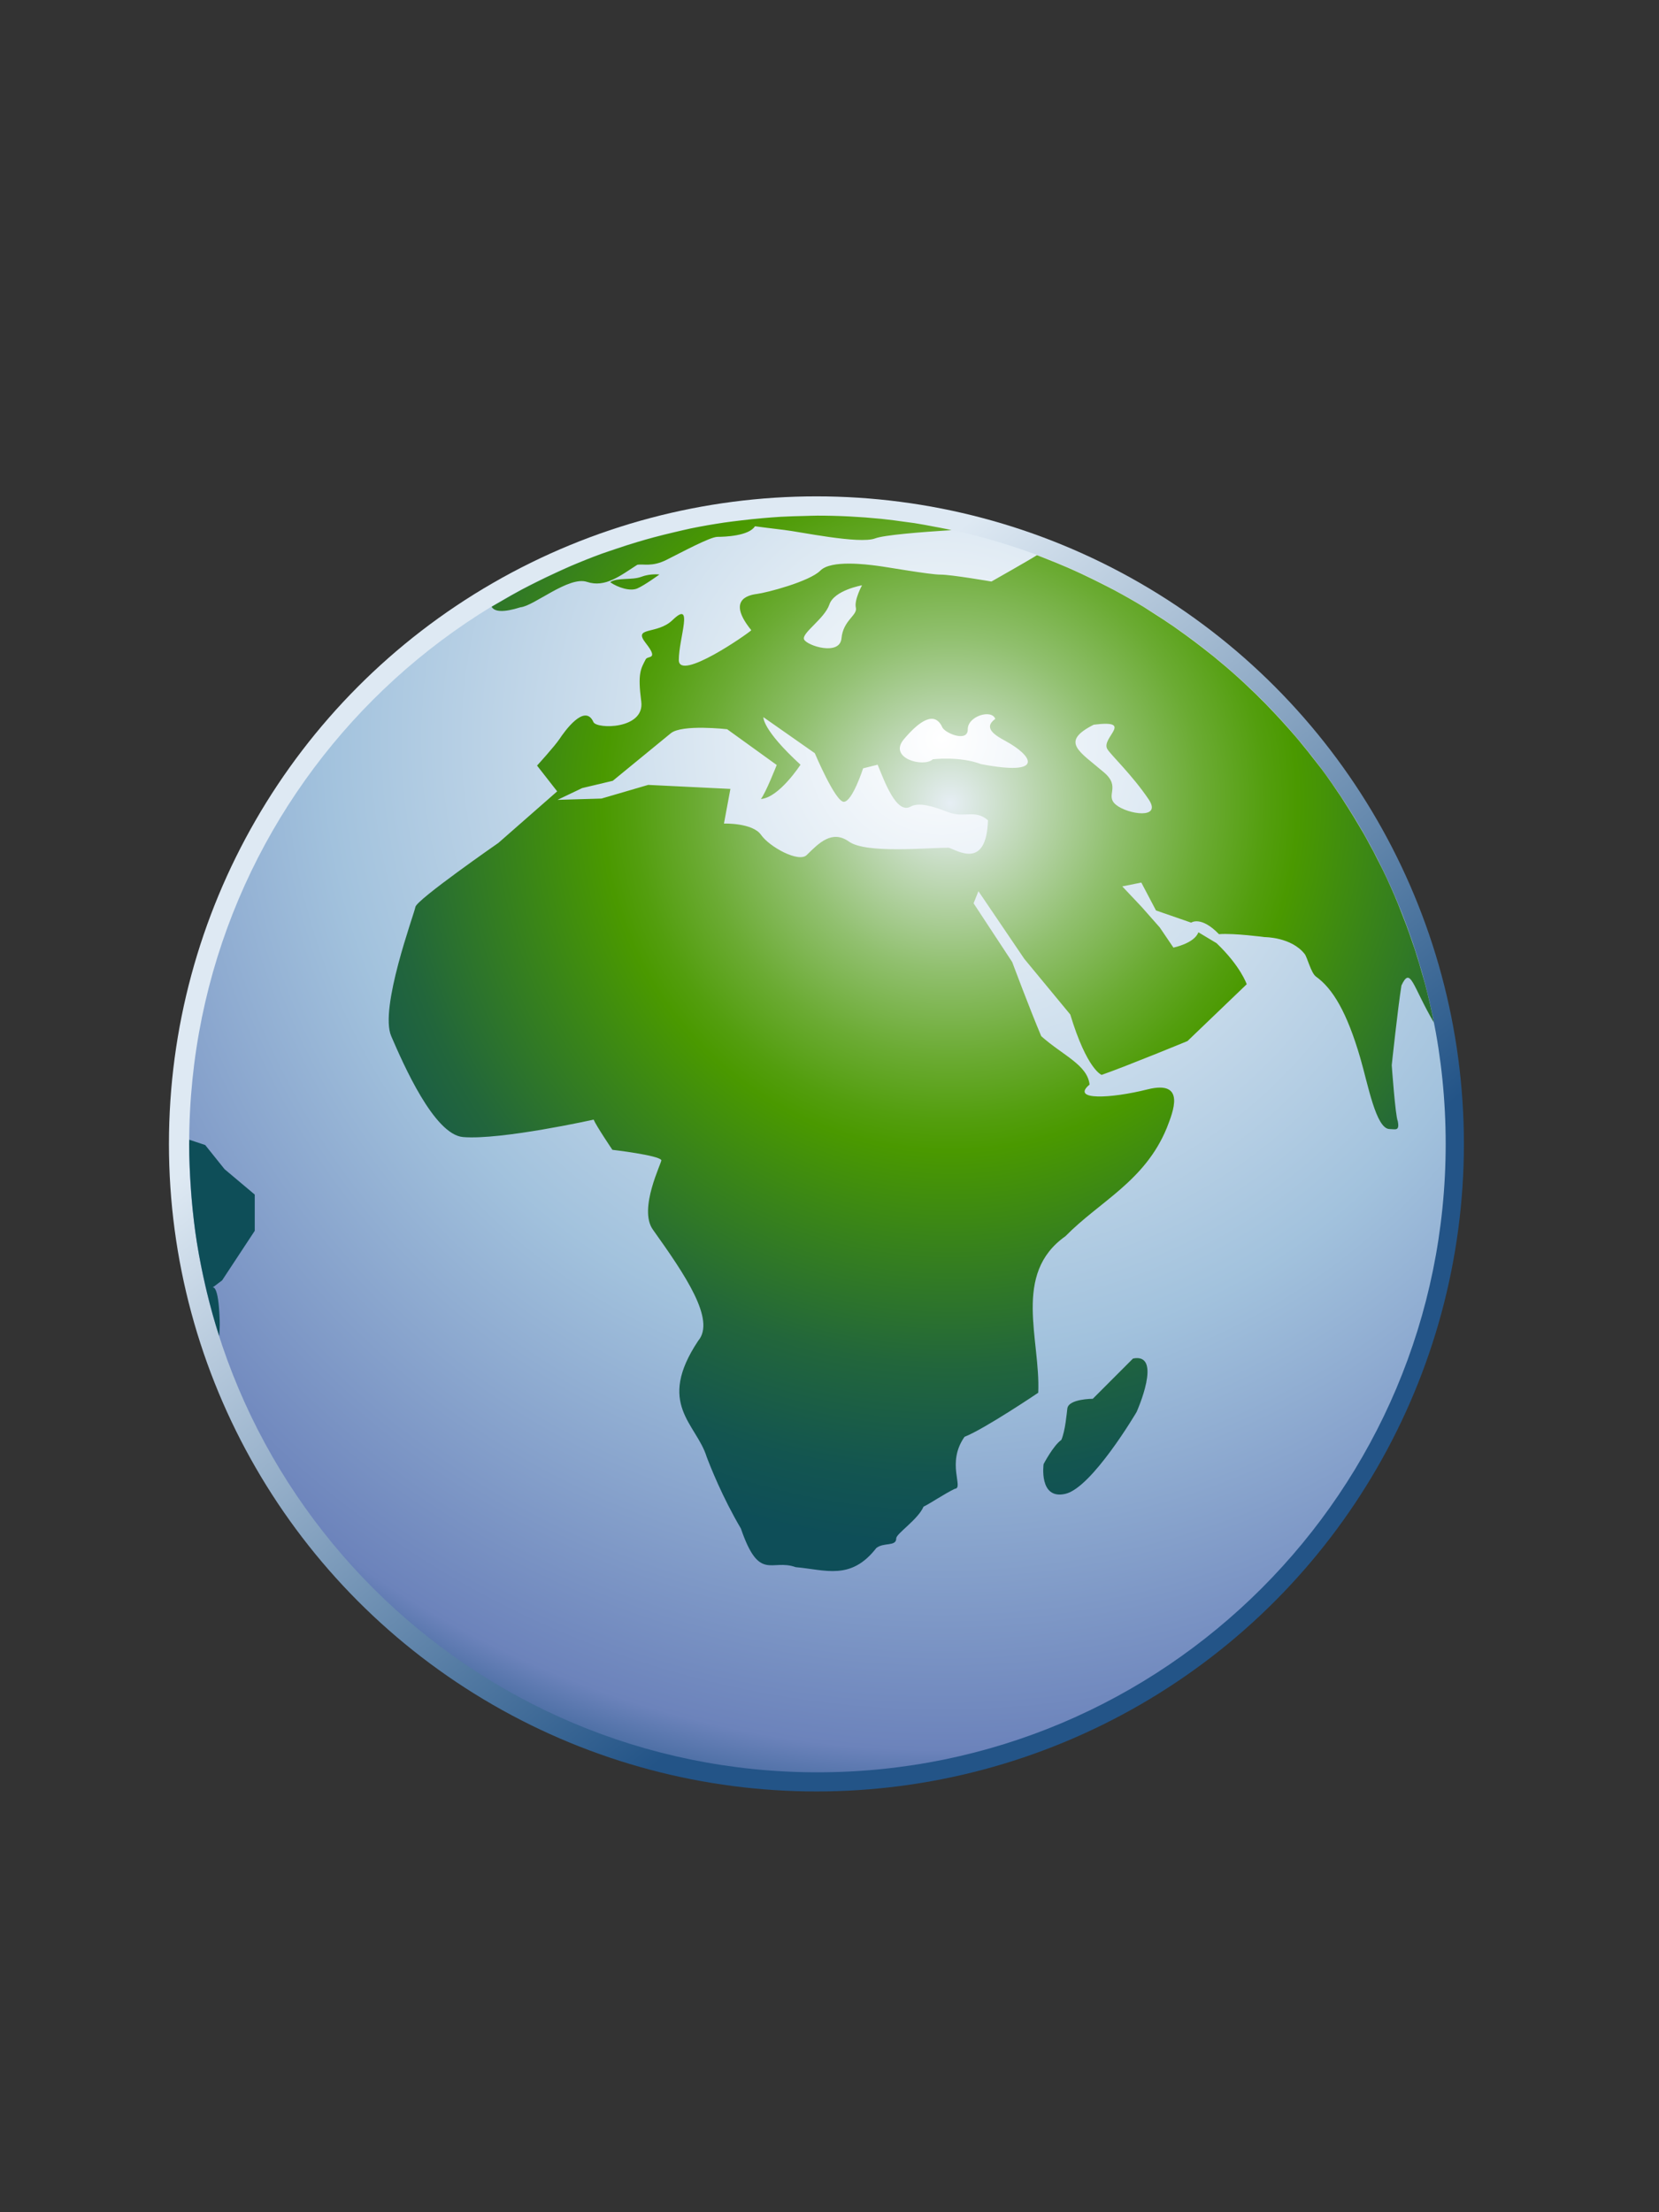 <?xml version="1.0" encoding="utf-8"?>
<!DOCTYPE svg PUBLIC "-//W3C//DTD SVG 1.1 Tiny//EN" "http://www.w3.org/Graphics/SVG/1.1/DTD/svg11-tiny.dtd">
<svg width="60" height="80" viewBox="0 0 60 80">
<rect x="0" y="0" width="60" height="80" fill="#333333" stroke="none"/>
<linearGradient id="_370" gradientUnits="userSpaceOnUse" x1="20.69" y1="30.75" x2="38.19" y2="51.79">
<stop stop-color="#DEE9F3" offset="0"/>
<stop stop-color="#235487" offset="1"/>
</linearGradient>
<circle fill="url(#_370)" cx="29.527" cy="41.367" r="23.417"/>
<path fill="#235487" d="M30.915,57.197l-0.77,0.541c0,0-0.771,0-0.811,0.309c-0.04,0.307-0.192,1.041-0.192,1.041s-0.039,1.467,0.81,1.273c0.85-0.193,1.08-1.467,1.08-1.467S31.881,57.006,30.915,57.197z"/>
<radialGradient id="_371" gradientUnits="userSpaceOnUse" cx="34.05" cy="26.71" r="42.04">
<stop stop-color="#FFFFFF" offset="0"/>
<stop stop-color="#A2C2DD" offset="0.53"/>
<stop stop-color="#6C83BB" offset="0.87"/>
<stop stop-color="#003D6D" offset="1"/>
</radialGradient>
<path fill="url(#_371)" d="M52.285,41.367c0,12.551-10.174,22.725-22.718,22.725c-12.551,0-22.725-10.174-22.725-22.725c0-12.551,10.174-22.725,22.725-22.725C42.111,18.643,52.285,28.816,52.285,41.367z"/>
<radialGradient id="_372" gradientUnits="userSpaceOnUse" cx="34.36" cy="29.04" r="28.6">
<stop stop-color="#E6EEF4" offset="0"/>
<stop stop-color="#C6DCC1" offset="0.08"/>
<stop stop-color="#91C06F" offset="0.21"/>
<stop stop-color="#6BAB33" offset="0.32"/>
<stop stop-color="#539E0E" offset="0.4"/>
<stop stop-color="#4A9900" offset="0.44"/>
<stop stop-color="#398419" offset="0.55"/>
<stop stop-color="#22663B" offset="0.71"/>
<stop stop-color="#135550" offset="0.85"/>
<stop stop-color="#0E4E58" offset="0.94"/>
</radialGradient>
<path fill="url(#_372)" d="M7.421,41.407l-0.575-0.191c0,0.052-0.004,0.103-0.004,0.153c0,0.545,0.026,1.083,0.063,1.617c0.008,0.113,0.016,0.228,0.025,0.342c0.046,0.533,0.105,1.063,0.188,1.586c0.003,0.021,0.007,0.044,0.011,0.064c0.083,0.52,0.187,1.029,0.304,1.537c0.018,0.073,0.034,0.148,0.052,0.224c0.128,0.526,0.271,1.048,0.436,1.56c0.002,0.006,0.004,0.012,0.005,0.016c0.018-0.185,0.025-0.375,0.019-0.57c-0.043-1.354-0.262-1.18-0.262-1.18l0.35-0.263l1.18-1.792v-1.311L8.121,42.28L7.421,41.407z M22.068,21.055c0.288,0.197,0.722,0.335,0.978,0.226c0.255-0.108,0.802-0.505,0.802-0.505s-0.331-0.042-0.661,0.085C22.855,20.987,22.306,20.878,22.068,21.055z M18.827,21.96c0.483-0.043,1.745-1.139,2.403-0.917c0.661,0.218,1.203-0.225,1.817-0.618c0.219-0.044,0.526,0.086,1.056-0.178c0.527-0.263,1.58-0.833,1.843-0.833c0.263,0,1.141-0.032,1.358-0.383c0,0,0.655,0.088,1.049,0.132c0.544,0.06,2.731,0.525,3.301,0.306c0.313-0.12,1.632-0.227,2.757-0.298c-0.054-0.012-0.104-0.025-0.157-0.036c-0.152-0.032-0.306-0.059-0.458-0.088c-0.237-0.045-0.478-0.091-0.718-0.129c-0.104-0.015-0.21-0.027-0.314-0.042c-0.291-0.041-0.582-0.081-0.875-0.111c-0.011-0.001-0.02-0.001-0.029-0.003c-0.756-0.075-1.521-0.115-2.292-0.115c-0.157,0-0.312,0.009-0.468,0.012c-0.289,0.007-0.577,0.014-0.864,0.03c-0.223,0.014-0.445,0.032-0.667,0.051c-0.249,0.021-0.498,0.049-0.745,0.078c-0.213,0.026-0.427,0.05-0.638,0.081c-0.405,0.061-0.808,0.13-1.206,0.212c-0.194,0.04-0.385,0.089-0.578,0.133c-0.252,0.059-0.502,0.12-0.751,0.187c-0.204,0.055-0.406,0.112-0.608,0.173c-0.253,0.075-0.503,0.157-0.751,0.241c-0.176,0.061-0.354,0.115-0.528,0.179c-0.381,0.139-0.755,0.29-1.126,0.448c-0.181,0.077-0.358,0.161-0.535,0.242c-0.231,0.106-0.461,0.216-0.687,0.329c-0.18,0.09-0.359,0.18-0.536,0.273c-0.262,0.141-0.52,0.287-0.774,0.437c-0.108,0.064-0.22,0.123-0.326,0.188C17.877,22.12,18.189,22.162,18.827,21.96z M51.848,36.926c-0.088-0.444-0.188-0.885-0.302-1.318c-0.021-0.083-0.048-0.163-0.069-0.244c-0.096-0.35-0.199-0.695-0.311-1.038c-0.044-0.133-0.09-0.267-0.137-0.398c-0.104-0.307-0.219-0.609-0.338-0.909c-0.045-0.117-0.09-0.235-0.139-0.353c-0.164-0.398-0.34-0.792-0.527-1.18c-0.037-0.079-0.08-0.154-0.118-0.232c-0.154-0.312-0.315-0.619-0.485-0.922c-0.074-0.135-0.15-0.267-0.229-0.398c-0.147-0.254-0.301-0.503-0.457-0.75c-0.082-0.127-0.16-0.254-0.243-0.379c-0.222-0.333-0.45-0.662-0.688-0.983c-0.061-0.079-0.121-0.156-0.183-0.235c-0.21-0.274-0.427-0.546-0.647-0.81c-0.104-0.126-0.213-0.248-0.32-0.371c-0.182-0.206-0.365-0.409-0.553-0.608c-0.115-0.121-0.229-0.242-0.345-0.36c-0.229-0.234-0.467-0.463-0.707-0.688c-0.1-0.092-0.198-0.186-0.299-0.275c-0.276-0.249-0.56-0.491-0.849-0.727c-0.131-0.105-0.266-0.208-0.397-0.313c-0.209-0.163-0.422-0.322-0.637-0.479c-0.144-0.104-0.286-0.206-0.431-0.307c-0.242-0.167-0.49-0.328-0.74-0.486c-0.114-0.071-0.227-0.148-0.342-0.219c-0.348-0.211-0.701-0.411-1.06-0.604c-0.149-0.08-0.302-0.154-0.453-0.232c-0.235-0.12-0.476-0.237-0.717-0.35c-0.166-0.077-0.332-0.153-0.5-0.226c-0.255-0.111-0.515-0.216-0.772-0.318c-0.117-0.045-0.231-0.093-0.351-0.137c-0.239,0.157-1.646,0.953-1.646,0.953s-1.446-0.25-1.842-0.25c-0.396,0-1.951-0.278-2.303-0.321c-0.354-0.044-1.653-0.22-2.042,0.176c-0.396,0.396-1.94,0.8-2.293,0.844c-0.35,0.045-1.078,0.233-0.204,1.312c-0.13,0.132-2.622,1.868-2.622,1.077c0-0.789,0.557-2.203-0.226-1.445c-0.561,0.543-1.452,0.22-0.969,0.834c0.483,0.616,0.072,0.445,0,0.583c-0.185,0.351-0.296,0.52-0.163,1.53c0.131,1.01-1.614,1.004-1.73,0.742c-0.312-0.7-1.053,0.35-1.229,0.615c-0.176,0.263-0.81,0.959-0.81,0.959l0.728,0.932l-2.126,1.864c0,0-2.957,2.052-3.001,2.315c-0.045,0.264-1.313,3.665-0.874,4.676c0.438,1.012,1.55,3.563,2.601,3.647c1.376,0.112,4.719-0.631,4.719-0.631c0.089,0.221,0.678,1.092,0.678,1.092s1.68,0.196,1.77,0.373c0.031,0.063-0.843,1.761-0.306,2.512c1.165,1.634,2.279,3.265,1.639,4.021c-1.529,2.296-0.065,2.994,0.306,4.195c0.133,0.353,0.568,1.457,1.238,2.594c0.67,1.951,1.1,1.078,1.981,1.397c1.082,0.095,1.994,0.494,2.916-0.69c0.267-0.219,0.722-0.043,0.722-0.352c0-0.172,0.786-0.677,0.987-1.146c0.214-0.099,0.761-0.469,1.132-0.646c0.337-0.021-0.321-0.924,0.35-1.879c0.722-0.283,2.666-1.594,2.666-1.594c0.087-1.923-0.946-4.298,0.983-5.66c1.244-1.267,2.877-1.989,3.669-3.922c0.219-0.57,0.709-1.739-0.697-1.389c-1.323,0.333-2.797,0.409-2.098-0.174c-0.079-0.714-0.962-1.05-1.748-1.749c-0.408-0.961-1.05-2.681-1.05-2.681l-1.397-2.125l0.175-0.438l1.66,2.448l1.661,2.01c0.61,2.01,1.136,2.185,1.136,2.185c0.922-0.323,3.104-1.223,3.104-1.223l2.142-2.055c0,0-0.219-0.654-1.091-1.485l-0.657-0.394c-0.144,0.402-0.903,0.554-0.903,0.554l-0.494-0.729l-0.655-0.742l-0.7-0.742l0.688-0.139l0.531,1.009l1.272,0.441c0,0,0.353-0.259,1.006,0.417c0.533-0.043,1.659,0.106,1.659,0.106s0.956-0.004,1.441,0.611c0.094,0.121,0.229,0.688,0.408,0.816c0.611,0.437,1.122,1.298,1.602,2.942c0.281,0.962,0.568,2.564,1.058,2.572c0.213,0.003,0.371,0.087,0.298-0.288c-0.086-0.176-0.218-2.021-0.218-2.021s0.218-2.05,0.351-2.884c0.334-0.709,0.387,0.001,1.18,1.354C51.854,36.97,51.852,36.947,51.848,36.926z M29.996,21.859c0.175-0.517,1.18-0.693,1.18-0.693s-0.289,0.532-0.223,0.809c0.068,0.277-0.459,0.454-0.519,1.106c-0.056,0.651-1.254,0.27-1.354,0.041C28.984,22.894,29.822,22.376,29.996,21.859z M34.307,30.655c-0.746,0-2.981,0.222-3.599-0.218c-0.614-0.438-1.087,0.044-1.531,0.483c-0.29,0.287-1.348-0.292-1.654-0.731c-0.308-0.439-1.34-0.407-1.34-0.407l0.233-1.253l-2.973-0.145l-1.689,0.494l-1.591,0.047l0.892-0.426l1.107-0.263c0,0,1.614-1.324,2.098-1.719c0.409-0.334,2.039-0.146,2.039-0.146l1.792,1.293c0,0-0.396,1.011-0.572,1.229c0.657-0.044,1.432-1.239,1.432-1.239c-1.398-1.282-1.341-1.719-1.341-1.719l1.842,1.291l0.017,0.013c0,0,0.741,1.756,1.048,1.756c0.309,0,0.699-1.21,0.699-1.21l0.525-0.131c0.232,0.554,0.67,1.807,1.193,1.515c0.301-0.167,0.799-0.016,1.369,0.204c0.572,0.219,0.963-0.117,1.428,0.291C35.675,31.472,34.615,30.743,34.307,30.655z M35.477,27.632c-0.771-0.293-1.74-0.174-1.74-0.174c-0.334,0.309-1.625-0.038-1.047-0.725c0.578-0.684,1.106-1.015,1.379-0.455c0.07,0.229,0.938,0.585,0.931,0.101c-0.007-0.485,0.867-0.742,0.996-0.382c-0.468,0.336,0.026,0.613,0.374,0.802C37.348,27.332,37.818,28.081,35.477,27.632z M40.367,29.108c-0.426-0.343,0.191-0.637-0.438-1.174c-0.9-0.771-1.602-1.103-0.373-1.727c1.508-0.189,0.242,0.481,0.494,0.885c0.133,0.216,0.898,0.934,1.493,1.815C42.04,29.642,40.791,29.45,40.367,29.108z M40.977,49.128l-1.455,1.456c0,0-0.877,0-0.92,0.352c-0.021,0.15-0.072,0.803-0.217,1.135c-0.292,0.203-0.642,0.875-0.642,0.875s-0.181,1.297,0.786,1.076c0.967-0.22,2.578-2.961,2.578-2.961S42.074,48.908,40.977,49.128z"/>
</svg>